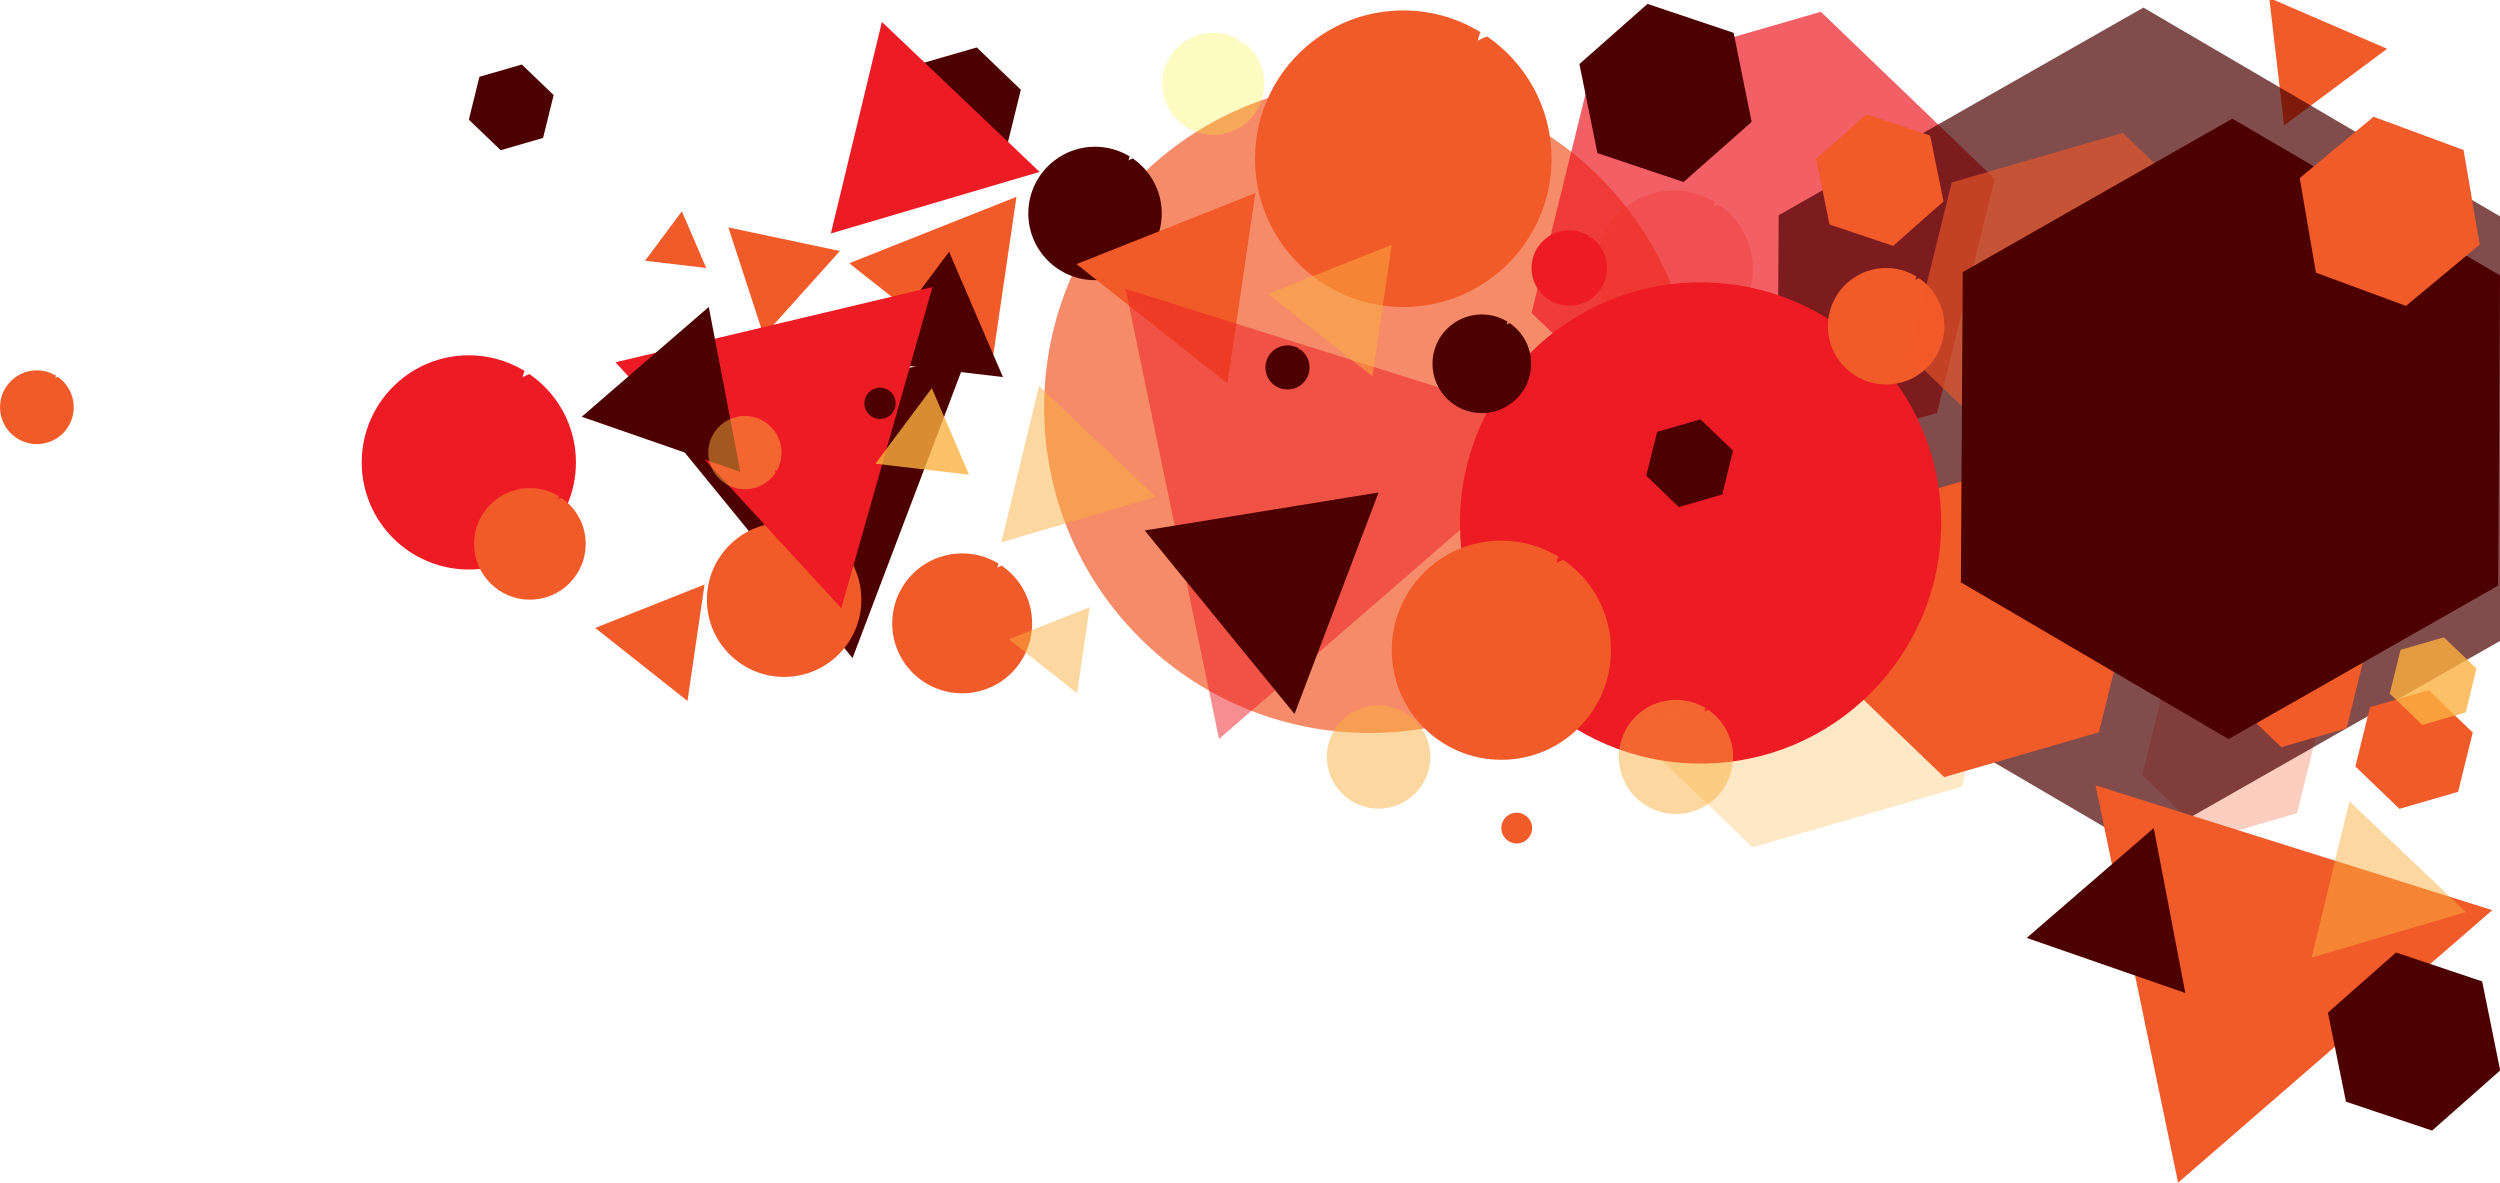<?xml version="1.0" encoding="utf-8"?>
<!-- Generator: Adobe Illustrator 17.0.0, SVG Export Plug-In . SVG Version: 6.00 Build 0)  -->
<!DOCTYPE svg PUBLIC "-//W3C//DTD SVG 1.1//EN" "http://www.w3.org/Graphics/SVG/1.1/DTD/svg11.dtd">
<svg version="1.1" id="headerPage" xmlns="http://www.w3.org/2000/svg" xmlns:xlink="http://www.w3.org/1999/xlink" x="0px" y="0px"
	 width="234.241px" height="110.814px" viewBox="0 0 234.241 110.814" enable-background="new 0 0 234.241 110.814"
	 xml:space="preserve">
<polygon fill="#4C0000" points="84.652,11.595 86.023,6.037 91.521,4.444 95.649,8.41 94.279,13.968 88.781,15.56 "/>
<polygon fill="#F15A29" points="214.014,11.752 212.619,-0.195 223.663,4.571 "/>
<polygon opacity="0.3" fill="#FBB040" points="149.47,65.242 154.36,45.404 173.985,39.721 188.72,53.875 183.829,73.713 
	164.204,79.396 "/>
<polygon fill="#ED1C24" points="77.849,21.875 82.631,2.053 97.407,16.106 "/>
<polygon fill="#F15A29" points="64.414,65.677 55.764,58.836 66.014,54.765 "/>
<polygon fill="#F15A29" points="92.794,35.124 79.57,24.665 95.24,18.442 "/>
<polygon fill="#4C0000" points="79.879,61.661 60.889,38.397 90.531,33.584 "/>
<circle opacity="0.7" fill="#F15A29" cx="128.332" cy="38.176" r="30.501"/>
<path fill="#F15A29" d="M139.345,3.418c-0.127,0.048-0.253,0.094-0.371,0.142c0.118,0.477,0.241,1.002,0.475,0.298
	c-0.235,0.704-0.358,0.179-0.475-0.298c-0.206,0.084-0.388,0.176-0.511,0.298c0.12-0.598,0.21-0.817,0.286-0.829
	c-0.119-0.073-0.241-0.143-0.362-0.212c-0.591,0.054-1.186,0.056-1.895,0.056l0.493-0.493c-4.436,1.479-8.872,2.957-13.801,1.479
	c4.929,1.479,9.365,0,13.801-1.479l-0.493,0.493c0.709,0,1.304-0.001,1.895-0.056c-2.034-1.167-4.39-1.838-6.903-1.838
	c-3.188,0-6.125,1.074-8.47,2.88c-3.298,2.54-5.423,6.529-5.423,11.014c0,7.673,6.22,13.893,13.893,13.893
	c7.673,0,13.893-6.22,13.893-13.893C145.377,10.118,142.987,5.923,139.345,3.418z"/>
<path opacity="0.3" fill="#F15A29" d="M161.033,19.15c-0.067,0.025-0.134,0.05-0.197,0.076c0.063,0.254,0.128,0.533,0.253,0.158
	c-0.125,0.374-0.19,0.095-0.253-0.158c-0.109,0.045-0.206,0.093-0.271,0.158c0.064-0.318,0.112-0.434,0.152-0.441
	c-0.063-0.039-0.128-0.076-0.192-0.113c-0.314,0.029-0.631,0.03-1.007,0.03l0.262-0.262c-2.358,0.786-4.716,1.572-7.336,0.786
	c2.62,0.786,4.978,0,7.336-0.786l-0.262,0.262c0.377,0,0.693-0.001,1.007-0.03c-1.081-0.62-2.333-0.977-3.669-0.977
	c-1.695,0-3.256,0.571-4.502,1.531c-1.753,1.35-2.883,3.47-2.883,5.854c0,4.078,3.306,7.385,7.385,7.385
	c4.078,0,7.385-3.306,7.385-7.385C164.239,22.711,162.969,20.481,161.033,19.15z"/>
<path opacity="0.3" fill="#00242B" d="M156.008,36.625c-0.018,0.007-0.035,0.013-0.052,0.02c0.017,0.067,0.034,0.141,0.067,0.042
	c-0.033,0.099-0.05,0.025-0.067-0.042c-0.029,0.012-0.055,0.025-0.072,0.042c0.017-0.084,0.029-0.115,0.04-0.116
	c-0.017-0.01-0.034-0.02-0.051-0.03c-0.083,0.008-0.167,0.008-0.266,0.008l0.069-0.069c-0.623,0.208-1.245,0.415-1.937,0.208
	c0.692,0.208,1.315,0,1.937-0.208l-0.069,0.069c0.1,0,0.183,0,0.266-0.008c-0.286-0.164-0.616-0.258-0.969-0.258
	c-0.448,0-0.86,0.151-1.189,0.404c-0.463,0.357-0.761,0.916-0.761,1.546c0,1.077,0.873,1.95,1.95,1.95s1.95-0.873,1.95-1.95
	C156.854,37.566,156.519,36.977,156.008,36.625z"/>
<path class="fadeOut" opacity="0.3" fill="#F9ED32" d="M116.389,3.911c-0.044,0.016-0.087,0.032-0.128,0.049c0.04,0.164,0.083,0.345,0.164,0.103
	c-0.081,0.242-0.123,0.062-0.164-0.103c-0.071,0.029-0.134,0.061-0.176,0.103c0.041-0.206,0.072-0.281,0.098-0.285
	c-0.041-0.025-0.083-0.049-0.125-0.073c-0.203,0.019-0.408,0.019-0.652,0.019l0.17-0.17c-1.527,0.509-3.054,1.018-4.751,0.509
	c1.697,0.509,3.224,0,4.751-0.509l-0.17,0.17c0.244,0,0.449,0,0.652-0.019c-0.7-0.402-1.511-0.633-2.376-0.633
	c-1.097,0-2.108,0.37-2.915,0.991c-1.135,0.874-1.867,2.247-1.867,3.791c0,2.641,2.141,4.782,4.782,4.782
	c2.641,0,4.782-2.141,4.782-4.782C118.465,6.217,117.643,4.773,116.389,3.911z"/>
<path fill="#4C0000" d="M106.137,14.845c-0.057,0.021-0.114,0.042-0.167,0.064c0.053,0.215,0.108,0.451,0.214,0.134
	c-0.106,0.317-0.161,0.081-0.214-0.134c-0.093,0.038-0.175,0.079-0.23,0.134c0.054-0.269,0.094-0.367,0.129-0.373
	c-0.054-0.033-0.108-0.064-0.163-0.095c-0.266,0.024-0.534,0.025-0.853,0.025l0.222-0.222c-1.996,0.665-3.992,1.331-6.21,0.665
	c2.218,0.665,4.214,0,6.21-0.665l-0.222,0.222c0.319,0,0.587-0.001,0.853-0.025c-0.915-0.525-1.975-0.827-3.106-0.827
	c-1.434,0-2.756,0.483-3.811,1.296c-1.484,1.143-2.44,2.937-2.44,4.955c0,3.452,2.799,6.251,6.251,6.251
	c3.452,0,6.251-2.799,6.251-6.251C108.851,17.859,107.776,15.972,106.137,14.845z"/>
<path fill="#F15A29" d="M93.859,53.001c-0.06,0.022-0.119,0.044-0.175,0.067c0.055,0.225,0.113,0.473,0.224,0.141
	c-0.111,0.332-0.169,0.085-0.224-0.141c-0.097,0.04-0.183,0.083-0.241,0.141c0.056-0.282,0.099-0.385,0.135-0.391
	c-0.056-0.035-0.114-0.067-0.171-0.1c-0.279,0.026-0.56,0.026-0.894,0.026l0.233-0.233c-2.093,0.698-4.185,1.395-6.511,0.698
	c2.325,0.698,4.418,0,6.511-0.698l-0.233,0.233c0.334,0,0.615-0.001,0.894-0.026c-0.96-0.551-2.071-0.867-3.256-0.867
	c-1.504,0-2.89,0.507-3.996,1.358c-1.556,1.198-2.558,3.08-2.558,5.196c0,3.62,2.934,6.554,6.554,6.554
	c3.62,0,6.554-2.934,6.554-6.554C96.705,56.161,95.578,54.183,93.859,53.001z"/>
<path fill="#F15A29" d="M77.566,50.223c-0.066,0.025-0.132,0.049-0.193,0.074c0.061,0.249,0.125,0.522,0.248,0.155
	c-0.122,0.367-0.186,0.093-0.248-0.155c-0.107,0.044-0.202,0.092-0.266,0.155c0.062-0.311,0.109-0.425,0.149-0.432
	c-0.062-0.038-0.125-0.074-0.189-0.111c-0.308,0.028-0.618,0.029-0.987,0.029l0.257-0.257c-2.311,0.77-4.621,1.54-7.189,0.77
	c2.567,0.77,4.878,0,7.189-0.77l-0.257,0.257c0.369,0,0.679-0.001,0.987-0.029c-1.06-0.608-2.286-0.957-3.596-0.957
	c-1.661,0-3.191,0.559-4.412,1.5c-1.718,1.323-2.825,3.401-2.825,5.737c0,3.997,3.24,7.236,7.236,7.236
	c3.997,0,7.237-3.24,7.237-7.236C80.707,53.712,79.463,51.527,77.566,50.223z"/>
<path opacity="0.3" fill="#00A79D" d="M83.608,31.686c-0.026,0.01-0.051,0.019-0.075,0.029c0.024,0.096,0.048,0.202,0.096,0.06
	c-0.047,0.142-0.072,0.036-0.096-0.06c-0.041,0.017-0.078,0.035-0.103,0.06c0.024-0.12,0.042-0.164,0.057-0.167
	c-0.024-0.015-0.048-0.029-0.073-0.043c-0.119,0.011-0.239,0.011-0.381,0.011l0.099-0.099c-0.893,0.298-1.786,0.595-2.778,0.298
	c0.992,0.298,1.885,0,2.778-0.298l-0.099,0.099c0.143,0,0.263,0,0.381-0.011c-0.409-0.235-0.884-0.37-1.389-0.37
	c-0.642,0-1.233,0.216-1.705,0.58c-0.664,0.511-1.092,1.314-1.092,2.217c0,1.544,1.252,2.796,2.796,2.796s2.796-1.252,2.796-2.796
	C84.822,33.035,84.341,32.19,83.608,31.686z"/>
<polygon opacity="0.3" fill="#F15A29" points="200.716,72.622 202.782,64.243 211.071,61.842 217.294,67.821 215.229,76.199 
	206.94,78.6 "/>
<polygon opacity="0.7" fill="#ED1C24" points="143.499,29.323 148.906,7.387 170.606,1.103 186.899,16.754 181.491,38.689 
	159.791,44.973 "/>
<polygon opacity="0.7" fill="#4C0000" points="200.354,79.351 166.42,59.486 166.657,20.166 200.828,0.711 234.762,20.576 
	234.525,59.896 "/>
<polygon class="rotates" fill="#4C0000" points="157.742,17.053 149.674,14.344 147.985,6.001 154.365,0.368 162.434,3.077 164.123,11.419 "/>
<polygon fill="#F15A29" points="220.69,71.818 222.06,66.26 227.559,64.668 231.687,68.633 230.317,74.191 224.819,75.784 "/>
<polygon fill="#F15A29" points="171.267,62.353 174.882,47.69 189.388,43.489 200.279,53.951 196.664,68.614 182.158,72.814 "/>
<polygon fill="#F15A29" points="115.006,35.929 100.864,24.745 117.621,18.09 "/>
<polygon opacity="0.5" fill="#FBB040" points="93.822,50.816 97.357,36.164 108.278,46.551 "/>
<polygon opacity="0.5" fill="#ED1C24" points="114.22,69.238 105.459,27.066 147.568,40.314 "/>
<polygon opacity="0.5" fill="#FBB040" points="100.917,64.956 94.524,59.899 102.1,56.89 "/>
<polygon opacity="0.5" fill="#FBB040" points="128.593,35.265 118.818,27.535 130.401,22.935 "/>
<polygon class="rotates" fill="#4C0000" points="121.293,66.896 107.256,49.701 129.166,46.143 "/>
<circle fill="#ED1C24" cx="159.339" cy="48.999" r="22.545"/>
<path fill="#F15A29" d="M146.481,52.457c-0.094,0.035-0.187,0.069-0.275,0.105c0.087,0.353,0.178,0.741,0.351,0.22
	c-0.173,0.52-0.264,0.133-0.351-0.22c-0.152,0.062-0.287,0.13-0.377,0.22c0.088-0.442,0.155-0.604,0.211-0.613
	c-0.088-0.054-0.178-0.105-0.268-0.157c-0.437,0.04-0.877,0.041-1.401,0.041l0.364-0.364c-3.279,1.093-6.558,2.186-10.201,1.093
	c3.643,1.093,6.922,0,10.201-1.093l-0.364,0.364c0.524,0,0.964-0.001,1.401-0.041c-1.503-0.863-3.244-1.359-5.102-1.359
	c-2.356,0-4.527,0.794-6.26,2.128c-2.438,1.878-4.008,4.826-4.008,8.141c0,5.671,4.598,10.269,10.269,10.269
	c5.671,0,10.269-4.598,10.269-10.269C150.939,57.409,149.173,54.308,146.481,52.457z"/>
<path fill="#F15A29" d="M179.814,26.067c-0.05,0.019-0.099,0.037-0.146,0.056c0.046,0.188,0.094,0.394,0.187,0.117
	c-0.092,0.277-0.14,0.07-0.187-0.117c-0.081,0.033-0.153,0.069-0.201,0.117c0.047-0.235,0.083-0.321,0.112-0.326
	c-0.047-0.029-0.095-0.056-0.142-0.083c-0.232,0.021-0.466,0.022-0.745,0.022l0.194-0.194c-1.743,0.581-3.486,1.162-5.422,0.581
	c1.936,0.581,3.679,0,5.422-0.581l-0.194,0.194c0.279,0,0.512-0.001,0.745-0.022c-0.799-0.459-1.725-0.722-2.712-0.722
	c-1.253,0-2.406,0.422-3.328,1.131c-1.296,0.998-2.131,2.565-2.131,4.327c0,3.014,2.444,5.458,5.458,5.458
	c3.014,0,5.458-2.444,5.458-5.458C182.184,28.699,181.245,27.051,179.814,26.067z"/>
<path fill="#F15A29" d="M142.927,76.4c-0.013,0.005-0.026,0.01-0.039,0.015c0.012,0.05,0.025,0.104,0.049,0.031
	c-0.024,0.073-0.037,0.019-0.049-0.031c-0.021,0.009-0.04,0.018-0.053,0.031c0.012-0.062,0.022-0.085,0.03-0.086
	c-0.012-0.008-0.025-0.015-0.038-0.022c-0.061,0.006-0.123,0.006-0.197,0.006l0.051-0.051c-0.46,0.153-0.921,0.307-1.432,0.153
	c0.511,0.153,0.972,0,1.432-0.153l-0.051,0.051c0.074,0,0.135,0,0.197-0.006c-0.211-0.121-0.455-0.191-0.716-0.191
	c-0.331,0-0.636,0.111-0.879,0.299c-0.342,0.264-0.563,0.677-0.563,1.143c0,0.796,0.645,1.442,1.442,1.442
	c0.796,0,1.442-0.645,1.442-1.442C143.553,77.095,143.305,76.66,142.927,76.4z"/>
<path fill="#ED1C24" d="M149.033,22.194c-0.032,0.012-0.064,0.024-0.094,0.036c0.03,0.121,0.061,0.255,0.121,0.076
	c-0.06,0.179-0.091,0.046-0.121-0.076c-0.052,0.021-0.099,0.045-0.13,0.076c0.03-0.152,0.053-0.208,0.073-0.211
	c-0.03-0.019-0.061-0.036-0.092-0.054c-0.15,0.014-0.302,0.014-0.482,0.014l0.125-0.125c-1.129,0.376-2.257,0.752-3.511,0.376
	c1.254,0.376,2.383,0,3.511-0.376l-0.125,0.125c0.18,0,0.332,0,0.482-0.014c-0.518-0.297-1.117-0.468-1.756-0.468
	c-0.811,0-1.558,0.273-2.155,0.733c-0.839,0.646-1.38,1.661-1.38,2.802c0,1.952,1.583,3.535,3.535,3.535s3.535-1.583,3.535-3.535
	C150.568,23.899,149.96,22.831,149.033,22.194z"/>
<path fill="#4C0000" d="M141.456,30.276c-0.042,0.016-0.084,0.031-0.124,0.047c0.039,0.159,0.08,0.333,0.158,0.099
	c-0.078,0.234-0.119,0.06-0.158-0.099c-0.068,0.028-0.129,0.058-0.17,0.099c0.04-0.199,0.07-0.272,0.095-0.276
	c-0.04-0.024-0.08-0.047-0.12-0.071c-0.197,0.018-0.395,0.019-0.63,0.019l0.164-0.164c-1.475,0.492-2.951,0.984-4.59,0.492
	c1.639,0.492,3.114,0,4.59-0.492l-0.164,0.164c0.236,0,0.434,0,0.63-0.019c-0.676-0.388-1.46-0.611-2.296-0.611
	c-1.06,0-2.037,0.357-2.817,0.958c-1.097,0.845-1.804,2.171-1.804,3.663c0,2.552,2.069,4.62,4.62,4.62c2.552,0,4.62-2.069,4.62-4.62
	C143.461,32.504,142.667,31.109,141.456,30.276z"/>
<path opacity="0.5" fill="#FBB040" d="M131.907,66.929c-0.044,0.017-0.088,0.033-0.13,0.05c0.041,0.166,0.084,0.349,0.166,0.104
	c-0.082,0.245-0.125,0.063-0.166-0.104c-0.072,0.029-0.135,0.061-0.178,0.104c0.042-0.208,0.073-0.285,0.1-0.289
	c-0.042-0.026-0.084-0.05-0.126-0.074c-0.206,0.019-0.414,0.019-0.661,0.019l0.172-0.172c-1.547,0.516-3.094,1.031-4.812,0.516
	c1.719,0.516,3.265,0,4.812-0.516l-0.172,0.172c0.247,0,0.455-0.001,0.661-0.019c-0.709-0.407-1.531-0.641-2.407-0.641
	c-1.112,0-2.136,0.374-2.953,1.004c-1.15,0.886-1.891,2.276-1.891,3.84c0,2.675,2.169,4.844,4.844,4.844
	c2.675,0,4.844-2.169,4.844-4.844C134.01,69.265,133.177,67.802,131.907,66.929z"/>
<path opacity="0.5" fill="#FBB040" d="M160.061,66.513c-0.049,0.018-0.097,0.036-0.143,0.055c0.045,0.184,0.093,0.386,0.183,0.115
	c-0.09,0.271-0.138,0.069-0.183-0.115c-0.079,0.032-0.15,0.068-0.197,0.115c0.046-0.23,0.081-0.314,0.11-0.319
	c-0.046-0.028-0.093-0.055-0.139-0.082c-0.228,0.021-0.457,0.021-0.73,0.021l0.19-0.19c-1.708,0.569-3.416,1.139-5.314,0.569
	c1.898,0.569,3.606,0,5.314-0.569l-0.19,0.19c0.273,0,0.502-0.001,0.73-0.021c-0.783-0.449-1.69-0.708-2.658-0.708
	c-1.227,0-2.358,0.413-3.261,1.109c-1.27,0.978-2.088,2.514-2.088,4.24c0,2.954,2.395,5.349,5.349,5.349s5.349-2.395,5.349-5.349
	C162.383,69.092,161.464,67.478,160.061,66.513z"/>
<path fill="#4C0000" d="M121.804,32.724c-0.019,0.007-0.038,0.014-0.055,0.021c0.018,0.071,0.036,0.149,0.071,0.044
	c-0.035,0.105-0.053,0.027-0.071-0.044c-0.031,0.013-0.058,0.026-0.076,0.044c0.018-0.089,0.031-0.122,0.043-0.123
	c-0.018-0.011-0.036-0.021-0.054-0.032c-0.088,0.008-0.176,0.008-0.282,0.008l0.073-0.073c-0.66,0.22-1.32,0.44-2.053,0.22
	c0.733,0.22,1.393,0,2.053-0.22l-0.073,0.073c0.105,0,0.194,0,0.282-0.008c-0.303-0.174-0.653-0.273-1.027-0.273
	c-0.474,0-0.911,0.16-1.26,0.428c-0.491,0.378-0.807,0.971-0.807,1.638c0,1.142,0.925,2.067,2.067,2.067
	c1.142,0,2.067-0.925,2.067-2.067C122.701,33.721,122.346,33.097,121.804,32.724z"/>
<polygon fill="#F15A29" points="209.146,65.59 210.672,59.397 216.799,57.622 221.399,62.041 219.872,68.234 213.746,70.009 "/>
<polygon opacity="0.6" fill="#F15A29" points="178.874,33.309 182.87,17.096 198.91,12.45 210.952,24.018 206.955,40.232 
	190.916,44.877 "/>
<polygon fill="#4C0000" points="208.81,69.247 183.728,54.563 183.903,25.5 209.16,11.12 234.242,25.803 234.067,54.866 "/>
<polygon fill="#F15A29" points="177.382,23.038 171.418,21.036 170.17,14.87 174.886,10.706 180.85,12.708 182.098,18.874 "/>
<polygon fill="#4C0000" points="154.251,44.575 155.263,40.466 159.327,39.289 162.379,42.221 161.366,46.329 157.302,47.506 "/>
<polygon opacity="0.8" fill="#FBB040" points="223.909,64.996 224.922,60.888 228.986,59.711 232.037,62.642 231.025,66.75 
	226.961,67.927 "/>
<polygon fill="#4C0000" points="81.282,33.833 88.924,23.589 93.974,35.329 "/>
<polygon fill="#F15A29" points="68.245,21.308 78.697,23.519 71.556,31.465 "/>
<polygon fill="#ED1C24" points="57.666,33.944 87.371,26.892 78.827,56.993 "/>
<polygon fill="#F15A29" points="60.434,24.433 63.889,19.801 66.172,25.109 "/>
<polygon opacity="0.8" fill="#FBB040" points="82.025,43.447 87.307,36.367 90.798,44.481 "/>
<polygon fill="#4C0000" points="54.507,39.048 66.409,28.759 69.369,44.211 "/>
<path opacity="0.5" fill="#FBB040" d="M72.678,44.27c-0.013-0.031-0.025-0.062-0.038-0.091c-0.117,0.032-0.246,0.066-0.07,0.119
	c-0.176-0.053-0.047-0.087,0.07-0.119c-0.022-0.05-0.046-0.095-0.077-0.124c0.149,0.025,0.203,0.046,0.207,0.065
	c0.017-0.03,0.034-0.06,0.05-0.091c-0.018-0.146-0.022-0.293-0.027-0.468l0.125,0.118c-0.396-1.086-0.793-2.171-0.462-3.399
	c-0.331,1.228,0.065,2.314,0.462,3.399l-0.125-0.118c0.005,0.175,0.009,0.322,0.027,0.468c0.274-0.511,0.423-1.097,0.406-1.718
	c-0.022-0.788-0.308-1.506-0.771-2.072c-0.651-0.797-1.651-1.294-2.759-1.263c-1.896,0.054-3.389,1.634-3.335,3.529
	c0.054,1.896,1.634,3.389,3.529,3.335C71.065,45.807,72.085,45.187,72.678,44.27z"/>
<path fill="#4C0000" d="M83.689,38.586c-0.005-0.013-0.011-0.026-0.016-0.039c-0.05,0.014-0.105,0.028-0.03,0.051
	c-0.075-0.023-0.02-0.037,0.03-0.051c-0.009-0.021-0.02-0.04-0.033-0.053c0.063,0.011,0.087,0.02,0.088,0.028
	c0.007-0.013,0.014-0.026,0.021-0.039c-0.007-0.062-0.009-0.125-0.012-0.2l0.053,0.05c-0.169-0.463-0.338-0.926-0.197-1.45
	c-0.141,0.524,0.028,0.987,0.197,1.45l-0.053-0.05c0.002,0.075,0.004,0.137,0.012,0.2c0.117-0.218,0.181-0.468,0.173-0.733
	c-0.009-0.336-0.131-0.642-0.329-0.884c-0.278-0.34-0.704-0.552-1.177-0.539c-0.809,0.023-1.446,0.697-1.423,1.506
	c0.023,0.809,0.697,1.446,1.506,1.423C83.001,39.242,83.436,38.977,83.689,38.586z"/>
<path fill="#ED1C24" d="M49.609,35.052c-0.092,0.034-0.183,0.068-0.268,0.103c0.085,0.345,0.174,0.724,0.343,0.215
	c-0.17,0.509-0.258,0.13-0.343-0.215c-0.149,0.061-0.281,0.127-0.369,0.215c0.086-0.432,0.152-0.59,0.206-0.599
	c-0.086-0.053-0.174-0.103-0.262-0.153c-0.427,0.039-0.857,0.04-1.369,0.04l0.356-0.356c-3.205,1.068-6.409,2.136-9.97,1.068
	c3.561,1.068,6.765,0,9.97-1.068l-0.356,0.356c0.512,0,0.942-0.001,1.369-0.04c-1.469-0.843-3.171-1.328-4.987-1.328
	c-2.303,0-4.425,0.776-6.119,2.08c-2.383,1.835-3.918,4.716-3.918,7.956c0,5.543,4.493,10.036,10.036,10.036
	c5.543,0,10.036-4.493,10.036-10.036C53.966,39.892,52.24,36.862,49.609,35.052z"/>
<path fill="#F15A29" d="M5.41,35.307c-0.032,0.012-0.063,0.023-0.092,0.035c0.029,0.119,0.06,0.249,0.118,0.074
	c-0.058,0.175-0.089,0.045-0.118-0.074c-0.051,0.021-0.097,0.044-0.127,0.074c0.03-0.149,0.052-0.203,0.071-0.206
	c-0.03-0.018-0.06-0.035-0.09-0.053c-0.147,0.014-0.295,0.014-0.471,0.014l0.123-0.123c-1.103,0.368-2.206,0.735-3.432,0.368
	c1.226,0.368,2.329,0,3.432-0.368L4.7,35.172c0.176,0,0.324,0,0.471-0.014c-0.506-0.29-1.091-0.457-1.716-0.457
	c-0.793,0-1.523,0.267-2.106,0.716C0.529,36.048,0,37.04,0,38.155c0,1.908,1.547,3.455,3.455,3.455c1.908,0,3.455-1.547,3.455-3.455
	C6.909,36.973,6.315,35.93,5.41,35.307z"/>
<path fill="#F15A29" d="M52.609,46.651c-0.048,0.018-0.095,0.035-0.14,0.054c0.044,0.18,0.091,0.377,0.179,0.112
	c-0.088,0.265-0.135,0.067-0.179-0.112c-0.077,0.032-0.146,0.066-0.192,0.112c0.045-0.225,0.079-0.307,0.107-0.312
	c-0.045-0.028-0.091-0.054-0.136-0.08c-0.222,0.02-0.446,0.021-0.713,0.021l0.185-0.185c-1.669,0.556-3.338,1.113-5.193,0.556
	c1.855,0.556,3.524,0,5.193-0.556l-0.185,0.185c0.267,0,0.491-0.001,0.713-0.021c-0.765-0.439-1.652-0.692-2.597-0.692
	c-1.2,0-2.305,0.404-3.187,1.083c-1.241,0.956-2.041,2.457-2.041,4.144c0,2.887,2.34,5.228,5.228,5.228
	c2.887,0,5.228-2.34,5.228-5.228C54.879,49.172,53.98,47.594,52.609,46.651z"/>
<polygon fill="#4C0000" points="43.93,11.21 44.92,7.195 48.892,6.044 51.874,8.909 50.884,12.924 46.912,14.074 "/>
<polygon fill="#F15A29" points="204.079,110.814 196.345,73.584 233.519,85.28 "/>
<polygon opacity="0.5" fill="#FBB040" points="216.594,89.722 220.129,75.07 231.05,85.457 "/>
<polygon fill="#4C0000" points="189.897,87.878 201.799,77.588 204.759,93.041 "/>
<polygon fill="#4C0000" points="227.877,105.931 219.808,103.222 218.12,94.879 224.5,89.246 232.569,91.955 234.258,100.297 "/>
<polygon fill="#F15A29" points="215.474,16.686 222.39,10.939 230.824,14.054 232.344,22.916 225.429,28.664 216.994,25.548 "/>
</svg>
